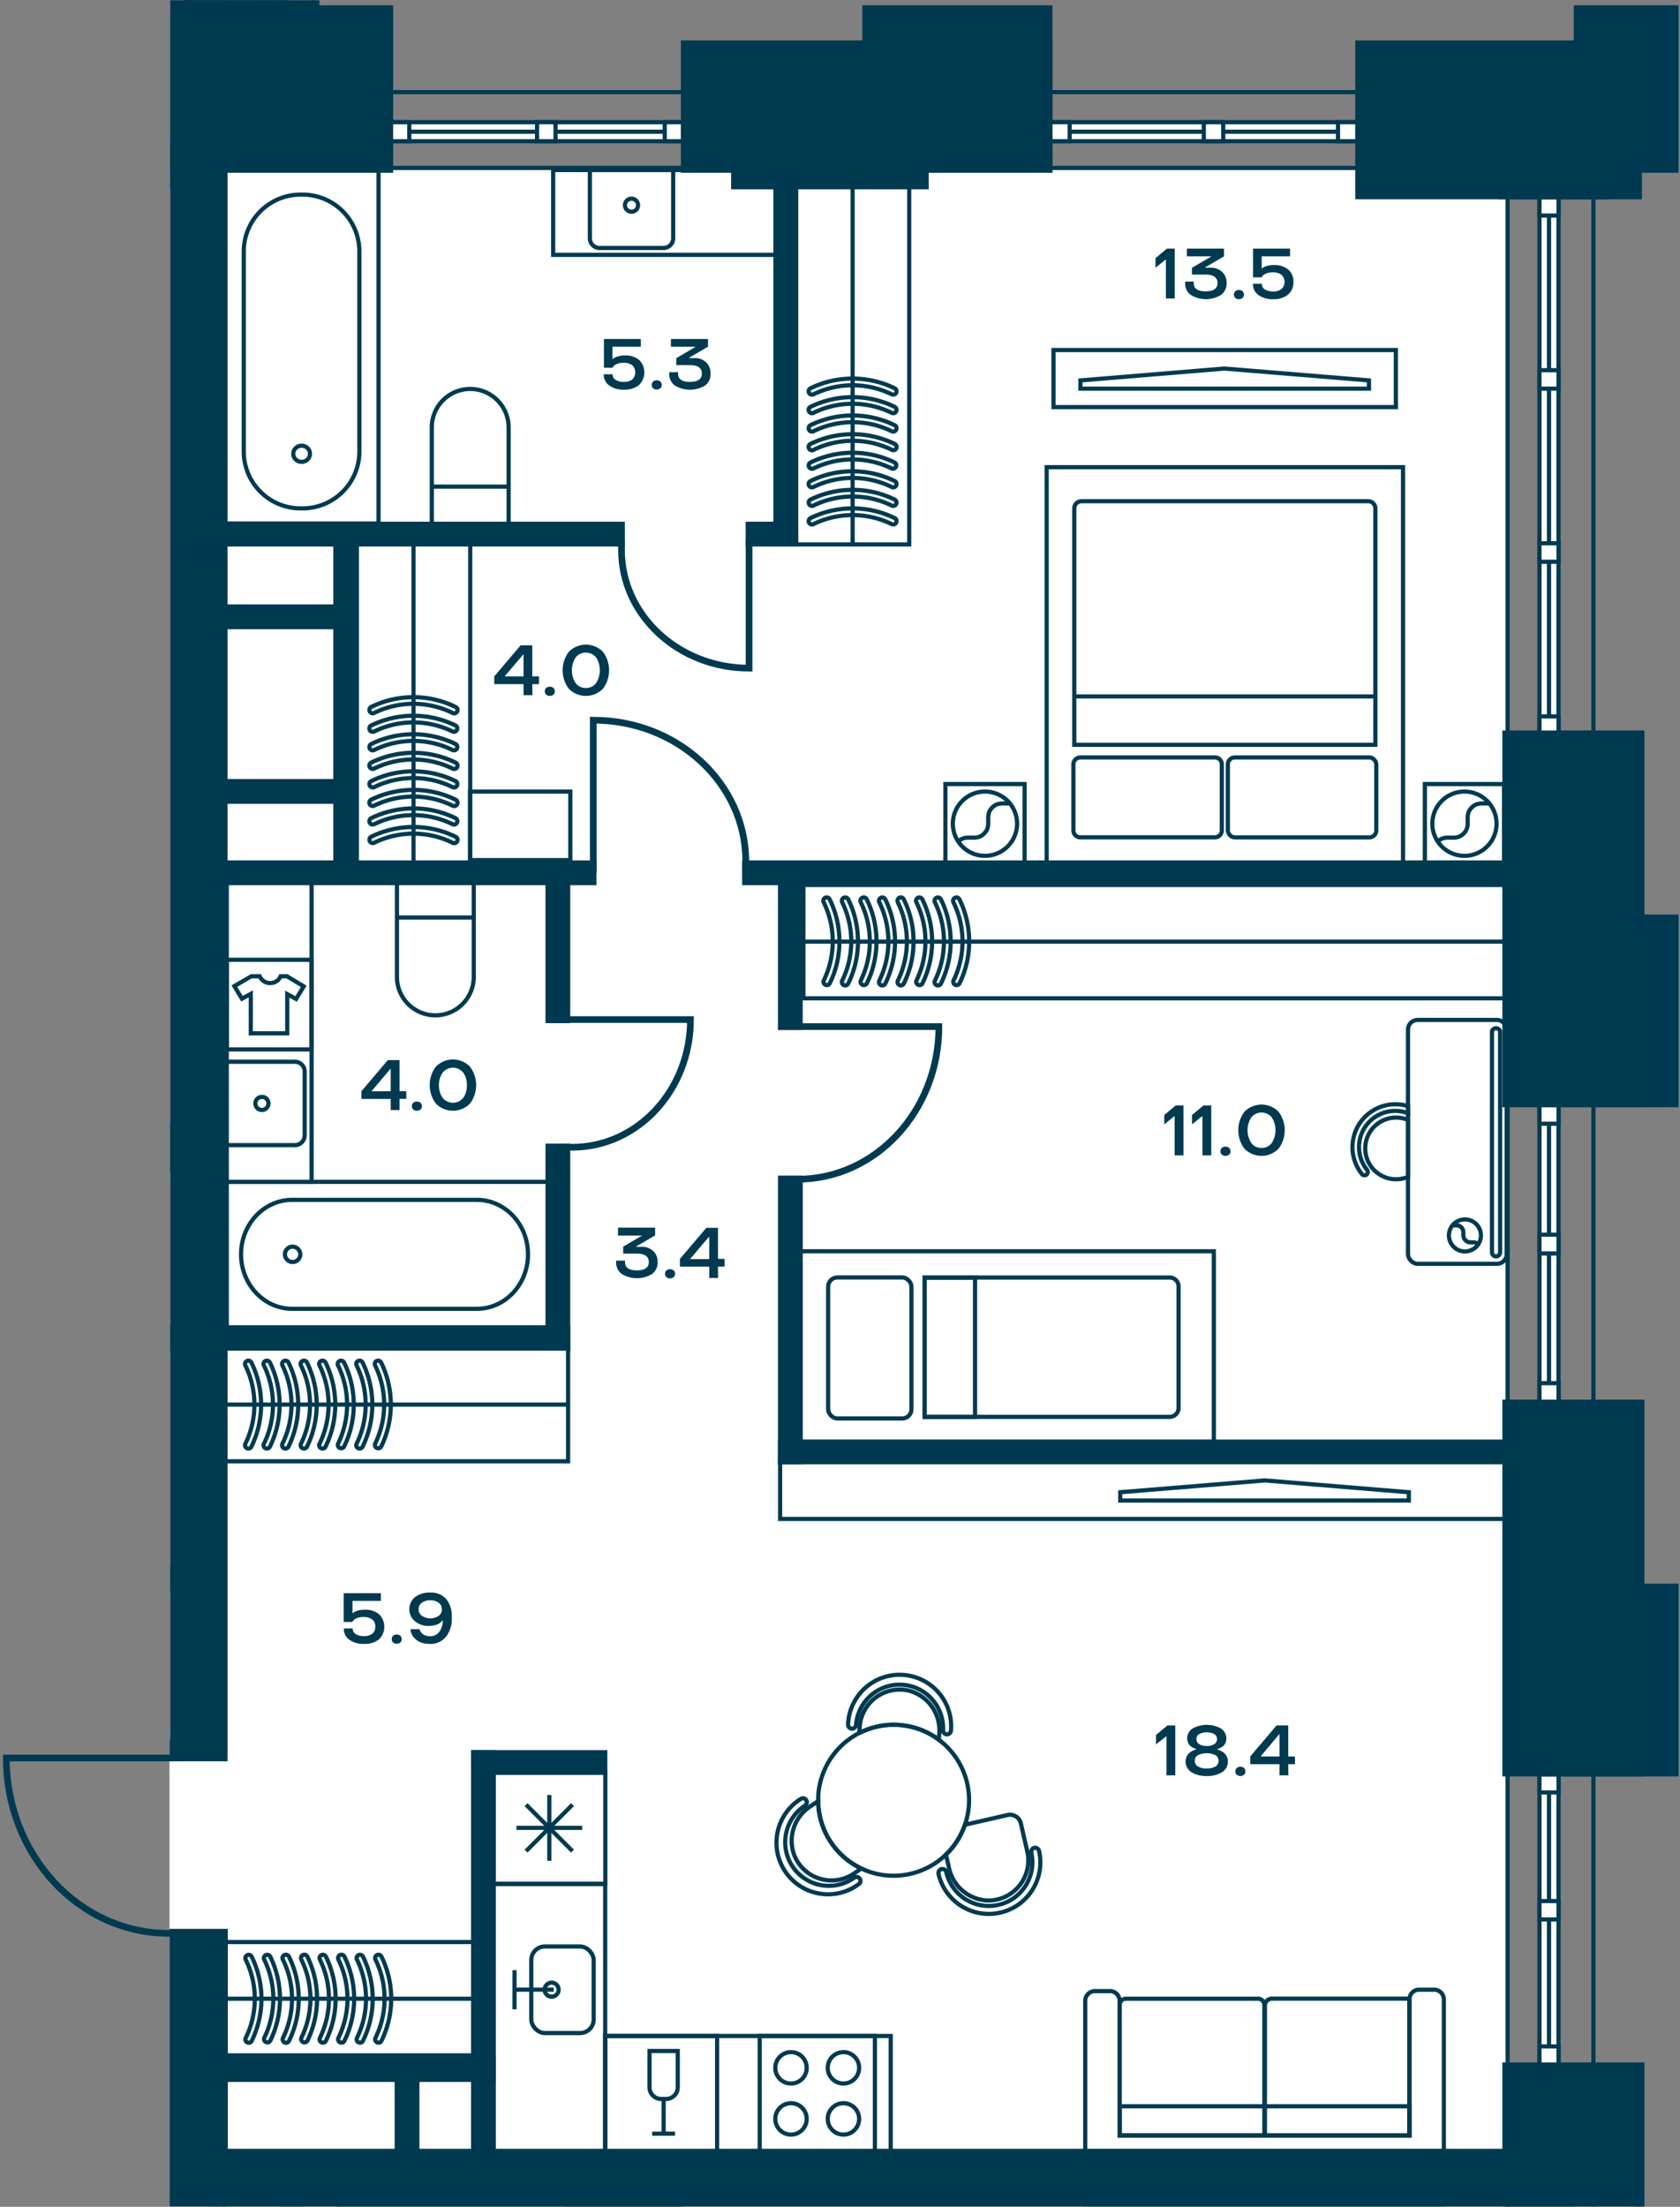 <svg id="Слой_1" data-name="Слой 1" xmlns="http://www.w3.org/2000/svg" xmlns:xlink="http://www.w3.org/1999/xlink" viewBox="0 0 401.1 526.68"><rect x="0" y="0" width="401.1" height="526.68" fill="#808080" stroke="none"/><defs><clipPath id="clip-path"><polygon points="40.64 0.07 40.64 415.13 0 415.13 0 526.61 401.1 526.61 401.1 0.07 40.64 0.07" fill="none"/></clipPath></defs><rect x="40.47" y="519.32" width="319.46" height="7.29" fill="#fff"/><polygon points="40.64 40.19 40.64 415.13 40.47 415.13 40.47 522.07 359.94 522.07 359.94 40.19 40.64 40.19" fill="#fff"/><line x1="60.97" y1="40.08" x2="362.06" y2="40.08" fill="none" stroke="#003a50" stroke-miterlimit="10"/><line x1="60.97" y1="21.99" x2="362.06" y2="21.99" fill="none" stroke="#003a50" stroke-miterlimit="10"/><g clip-path="url(#clip-path)"><line x1="359.94" y1="24.35" x2="359.94" y2="1414.94" fill="none" stroke="#003a50" stroke-miterlimit="10"/><line x1="380.43" y1="24.35" x2="380.43" y2="1414.94" fill="none" stroke="#003a50" stroke-miterlimit="10"/><line x1="44.97" y1="-1083.95" x2="44.97" y2="13.19" fill="none" stroke="#003a50" stroke-miterlimit="10"/><line x1="62.91" y1="-1106.43" x2="62.91" y2="13.19" fill="none" stroke="#003a50" stroke-miterlimit="10"/></g><rect x="93.31" y="29.16" width="69.81" height="4.55" fill="#fff"/><rect x="93.31" y="29.16" width="69.81" height="4.55" fill="none" stroke="#003a50" stroke-miterlimit="10"/><line x1="163.12" y1="31.44" x2="93.31" y2="31.44" fill="none" stroke="#003a50" stroke-miterlimit="10"/><rect x="158.71" y="29.16" width="4.41" height="4.55" fill="#fff"/><rect x="158.71" y="29.16" width="4.41" height="4.55" fill="none" stroke="#003a50" stroke-miterlimit="10"/><rect x="93.31" y="29.16" width="4.41" height="4.55" fill="#fff"/><rect x="93.31" y="29.16" width="4.41" height="4.55" fill="none" stroke="#003a50" stroke-miterlimit="10"/><rect x="128.22" y="29.16" width="4.41" height="4.55" fill="#fff"/><rect x="128.22" y="29.16" width="4.41" height="4.55" fill="none" stroke="#003a50" stroke-miterlimit="10"/><rect x="250.73" y="29.16" width="73.36" height="4.55" fill="#fff"/><rect x="250.73" y="29.16" width="73.36" height="4.55" fill="none" stroke="#003a50" stroke-miterlimit="10"/><line x1="324.09" y1="31.44" x2="250.73" y2="31.44" fill="none" stroke="#003a50" stroke-miterlimit="10"/><rect x="319.45" y="29.16" width="4.64" height="4.55" fill="#fff"/><rect x="319.45" y="29.16" width="4.64" height="4.55" fill="none" stroke="#003a50" stroke-miterlimit="10"/><rect x="250.74" y="29.16" width="4.64" height="4.55" fill="#fff"/><rect x="250.74" y="29.16" width="4.64" height="4.55" fill="none" stroke="#003a50" stroke-miterlimit="10"/><rect x="287.41" y="29.16" width="4.64" height="4.55" fill="#fff"/><rect x="287.41" y="29.16" width="4.64" height="4.55" fill="none" stroke="#003a50" stroke-miterlimit="10"/><rect x="367.55" y="47.03" width="4.55" height="128.35" fill="#fff"/><rect x="367.55" y="47.03" width="4.55" height="128.35" fill="none" stroke="#003a50" stroke-miterlimit="10"/><line x1="369.83" y1="47.03" x2="369.83" y2="175.38" fill="none" stroke="#003a50" stroke-miterlimit="10"/><rect x="367.55" y="47.03" width="4.55" height="4.41" fill="#fff"/><rect x="367.55" y="47.03" width="4.55" height="4.41" fill="none" stroke="#003a50" stroke-miterlimit="10"/><rect x="367.55" y="129.66" width="4.55" height="4.41" fill="#fff"/><rect x="367.55" y="129.66" width="4.55" height="4.41" fill="none" stroke="#003a50" stroke-miterlimit="10"/><rect x="367.55" y="170.97" width="4.55" height="4.41" fill="#fff"/><rect x="367.55" y="170.97" width="4.55" height="4.41" fill="none" stroke="#003a50" stroke-miterlimit="10"/><rect x="367.55" y="88.35" width="4.55" height="4.41" fill="#fff"/><rect x="367.55" y="88.35" width="4.55" height="4.41" fill="none" stroke="#003a50" stroke-miterlimit="10"/><rect x="367.55" y="263.71" width="4.55" height="70.89" fill="#fff"/><rect x="367.55" y="263.71" width="4.55" height="70.89" fill="none" stroke="#003a50" stroke-miterlimit="10"/><line x1="369.83" y1="263.71" x2="369.83" y2="334.6" fill="none" stroke="#003a50" stroke-miterlimit="10"/><rect x="367.55" y="263.71" width="4.55" height="4.48" fill="#fff"/><rect x="367.55" y="263.71" width="4.55" height="4.48" fill="none" stroke="#003a50" stroke-miterlimit="10"/><rect x="367.55" y="330.11" width="4.55" height="4.49" fill="#fff"/><rect x="367.55" y="330.11" width="4.55" height="4.48" fill="none" stroke="#003a50" stroke-miterlimit="10"/><rect x="367.55" y="294.67" width="4.55" height="4.48" fill="#fff"/><rect x="367.55" y="294.67" width="4.55" height="4.48" fill="none" stroke="#003a50" stroke-miterlimit="10"/><rect x="367.55" y="423.4" width="4.55" height="69.39" fill="#fff"/><rect x="367.55" y="423.4" width="4.55" height="69.39" fill="none" stroke="#003a50" stroke-miterlimit="10"/><line x1="369.83" y1="423.4" x2="369.83" y2="492.79" fill="none" stroke="#003a50" stroke-miterlimit="10"/><rect x="367.55" y="423.4" width="4.55" height="4.39" fill="#fff"/><rect x="367.55" y="423.4" width="4.55" height="4.39" fill="none" stroke="#003a50" stroke-miterlimit="10"/><rect x="367.55" y="488.4" width="4.55" height="4.39" fill="#fff"/><rect x="367.55" y="488.4" width="4.55" height="4.39" fill="none" stroke="#003a50" stroke-miterlimit="10"/><rect x="367.55" y="453.71" width="4.55" height="4.39" fill="#fff"/><rect x="367.55" y="453.71" width="4.55" height="4.39" fill="none" stroke="#003a50" stroke-miterlimit="10"/><rect x="53.65" y="40.67" width="36.73" height="84.27" fill="none" stroke="#003a50" stroke-miterlimit="10"/><g clip-path="url(#clip-path)"><path d="M58.2,108V59.78A13.56,13.56,0,0,1,72,46.45h0a13.57,13.57,0,0,1,13.8,13.33V108A13.57,13.57,0,0,1,72,121.33h0A13.56,13.56,0,0,1,58.2,108Z" fill="none" stroke="#003a50" stroke-miterlimit="10"/><ellipse cx="72.01" cy="108.3" rx="2" ry="1.93" fill="none" stroke="#003a50" stroke-miterlimit="10"/></g><rect x="54.14" y="282.06" width="76.67" height="34.72" fill="none" stroke="#003a50" stroke-miterlimit="10"/><g clip-path="url(#clip-path)"><path d="M69.74,286.36h44.12c6.74,0,12.2,5.84,12.2,13v0c0,7.2-5.46,13-12.2,13H69.74c-6.73,0-12.19-5.84-12.19-13v0C57.55,292.2,63,286.36,69.74,286.36Z" fill="none" stroke="#003a50" stroke-miterlimit="10"/><path d="M71.69,299.42a1.83,1.83,0,1,1-1.82-1.89A1.86,1.86,0,0,1,71.69,299.42Z" fill="none" stroke="#003a50" stroke-miterlimit="10"/><path d="M113.11,233.15V209.94H94.77v23.21a9.17,9.17,0,1,0,18.34,0Z" fill="none" stroke="#003a50" stroke-miterlimit="10"/></g><line x1="94.78" y1="218.97" x2="113.12" y2="218.97" fill="none" stroke="#003a50" stroke-miterlimit="10"/><g clip-path="url(#clip-path)"><path d="M103.09,102v23.21h18.34V102a9.17,9.17,0,1,0-18.34,0Z" fill="none" stroke="#003a50" stroke-miterlimit="10"/></g><line x1="121.42" y1="116.14" x2="103.08" y2="116.14" fill="none" stroke="#003a50" stroke-miterlimit="10"/><g clip-path="url(#clip-path)"><path d="M70.43,273.3H54.64A2.31,2.31,0,0,1,52.33,271V255.71a2.31,2.31,0,0,1,2.31-2.31H70.43a2.32,2.32,0,0,1,2.31,2.31V271A2.32,2.32,0,0,1,70.43,273.3Z" fill="none" stroke="#003a50" stroke-miterlimit="10"/><path d="M64.09,263.35a1.56,1.56,0,1,1-1.55-1.56A1.55,1.55,0,0,1,64.09,263.35Z" fill="none" stroke="#003a50" stroke-miterlimit="10"/></g><rect x="54.14" y="209.94" width="20.25" height="72.12" fill="none" stroke="#003a50" stroke-miterlimit="10"/><g clip-path="url(#clip-path)"><path d="M160.72,40.58V56.87a2.3,2.3,0,0,1-2.3,2.31H143.14a2.31,2.31,0,0,1-2.31-2.31V40.58Z" fill="none" stroke="#003a50" stroke-miterlimit="10"/><path d="M150.78,50.53A1.56,1.56,0,1,1,152.33,49,1.55,1.55,0,0,1,150.78,50.53Z" fill="none" stroke="#003a50" stroke-miterlimit="10"/></g><rect x="132.07" y="40.58" width="54.41" height="20.25" fill="none" stroke="#003a50" stroke-miterlimit="10"/><rect x="186.25" y="348.89" width="173.47" height="13.62" fill="none" stroke="#003a50" stroke-miterlimit="10"/><polygon points="336.36 356.14 301.99 353.32 267.46 356.14 267.46 358.11 336.36 358.11 336.36 356.14" fill="none" stroke="#003a50" stroke-miterlimit="10"/><rect x="190.99" y="298.63" width="98.82" height="45.5" fill="none" stroke="#003a50" stroke-miterlimit="10"/><g clip-path="url(#clip-path)"><path d="M281.38,336.08V307a2.11,2.11,0,0,0-2.11-2.1H220.76v33.25h58.51A2.11,2.11,0,0,0,281.38,336.08Z" fill="none" stroke="#003a50" stroke-miterlimit="10"/></g><rect x="220.75" y="304.93" width="12.04" height="33.26" fill="none" stroke="#003a50" stroke-miterlimit="10"/><g clip-path="url(#clip-path)"><rect x="197.72" y="304.88" width="19.89" height="33.65" rx="2.2" fill="none" stroke="#003a50" stroke-miterlimit="10"/></g><rect x="191.81" y="211.21" width="167.91" height="27.05" fill="none" stroke="#003a50" stroke-miterlimit="10"/><g clip-path="url(#clip-path)"><path d="M205.43,215a.79.79,0,0,1,1.51-.35,22.88,22.88,0,0,1,0,20.08.8.8,0,0,1-1.43-.7,21.27,21.27,0,0,0,0-18.68A.74.74,0,0,1,205.43,215Z" fill="none" stroke="#003a50" stroke-miterlimit="10"/><path d="M209.85,215a.8.8,0,0,1,1.52-.35,22.88,22.88,0,0,1,0,20.08.79.79,0,0,1-1.07.36.78.78,0,0,1-.36-1.06,21.27,21.27,0,0,0,0-18.68A.76.76,0,0,1,209.85,215Z" fill="none" stroke="#003a50" stroke-miterlimit="10"/><path d="M214.28,215a.79.79,0,0,1,1.51-.35,22.88,22.88,0,0,1,0,20.08.78.78,0,0,1-1.06.36.79.79,0,0,1-.37-1.06,21.27,21.27,0,0,0,0-18.68A.74.74,0,0,1,214.28,215Z" fill="none" stroke="#003a50" stroke-miterlimit="10"/><path d="M218.7,215a.8.8,0,0,1,1.52-.35,22.88,22.88,0,0,1,0,20.08.8.8,0,0,1-1.43-.7,21.27,21.27,0,0,0,0-18.68A.76.76,0,0,1,218.7,215Z" fill="none" stroke="#003a50" stroke-miterlimit="10"/><path d="M223.13,215a.8.8,0,0,1,.44-.72.81.81,0,0,1,1.08.37,22.88,22.88,0,0,1,0,20.08.8.8,0,0,1-1.44-.7,21.27,21.27,0,0,0,0-18.68A.74.74,0,0,1,223.13,215Z" fill="none" stroke="#003a50" stroke-miterlimit="10"/><path d="M227.55,215a.8.8,0,0,1,1.52-.35,22.88,22.88,0,0,1,0,20.08.8.8,0,0,1-1.43-.7,21.27,21.27,0,0,0,0-18.68A.76.76,0,0,1,227.55,215Z" fill="none" stroke="#003a50" stroke-miterlimit="10"/><path d="M201,215a.8.8,0,0,1,.44-.72.81.81,0,0,1,1.08.37,22.88,22.88,0,0,1,0,20.08.8.8,0,0,1-1.44-.7,21.27,21.27,0,0,0,0-18.68A.74.74,0,0,1,201,215Z" fill="none" stroke="#003a50" stroke-miterlimit="10"/><path d="M196.58,215a.79.79,0,0,1,1.51-.35,22.88,22.88,0,0,1,0,20.08.8.8,0,0,1-1.43-.7,21.27,21.27,0,0,0,0-18.68A.74.74,0,0,1,196.58,215Z" fill="none" stroke="#003a50" stroke-miterlimit="10"/></g><line x1="191.82" y1="224.73" x2="360.22" y2="224.73" fill="none" stroke="#003a50" stroke-miterlimit="10"/><rect x="225.71" y="187.13" width="18.91" height="18.91" fill="none" stroke="#003a50" stroke-miterlimit="10"/><g clip-path="url(#clip-path)"><path d="M240.58,191.16a7.67,7.67,0,1,0,0,10.85A7.67,7.67,0,0,0,240.58,191.16Z" fill="none" stroke="#003a50" stroke-miterlimit="10"/><path d="M241.1,191.74c-1.41.14-2.84-.4-4.22,1-2,2,.12,4.18-1.92,6.21s-4.18-.11-6.22,1.92" fill="none" stroke="#003a50" stroke-miterlimit="10"/></g><rect x="340.19" y="187.13" width="18.91" height="18.91" fill="none" stroke="#003a50" stroke-miterlimit="10"/><g clip-path="url(#clip-path)"><path d="M355.06,191.16a7.67,7.67,0,1,0,0,10.85A7.68,7.68,0,0,0,355.06,191.16Z" fill="none" stroke="#003a50" stroke-miterlimit="10"/><path d="M355.58,191.74c-1.41.14-2.85-.4-4.23,1-2,2,.12,4.18-1.91,6.21s-4.19-.11-6.22,1.92" fill="none" stroke="#003a50" stroke-miterlimit="10"/></g><rect x="249.89" y="111.5" width="85.08" height="94.54" fill="none" stroke="#003a50" stroke-miterlimit="10"/><g clip-path="url(#clip-path)"><path d="M326.64,119.62H258.22a1.73,1.73,0,0,0-1.74,1.73v56.4h71.89v-56.4A1.72,1.72,0,0,0,326.64,119.62Z" fill="none" stroke="#003a50" stroke-miterlimit="10"/><path d="M290.06,180.77H257.93a1.65,1.65,0,0,0-1.65,1.65v15.77a1.65,1.65,0,0,0,1.65,1.65h32.13a1.65,1.65,0,0,0,1.65-1.65V182.42A1.65,1.65,0,0,0,290.06,180.77Z" fill="none" stroke="#003a50" stroke-miterlimit="10"/><rect x="293.15" y="180.77" width="35.44" height="19.08" rx="1.65" fill="none" stroke="#003a50" stroke-miterlimit="10"/></g><line x1="328.59" y1="166.21" x2="256.28" y2="166.21" fill="none" stroke="#003a50" stroke-miterlimit="10"/><rect x="251.52" y="83.54" width="81.75" height="13.62" fill="none" stroke="#003a50" stroke-miterlimit="10"/><polygon points="257.95 90.79 292.31 87.96 326.84 90.79 326.84 92.76 257.95 92.76 257.95 90.79" fill="none" stroke="#003a50" stroke-miterlimit="10"/><rect x="190.03" y="42.29" width="27.05" height="87.64" fill="none" stroke="#003a50" stroke-miterlimit="10"/><g clip-path="url(#clip-path)"><path d="M193.87,116.32a.8.8,0,0,1-.36-1.52,22.91,22.91,0,0,1,20.09,0,.8.8,0,0,1,.36,1.07.78.78,0,0,1-1.06.36,21.3,21.3,0,0,0-18.69,0A.69.69,0,0,1,193.87,116.32Z" fill="none" stroke="#003a50" stroke-miterlimit="10"/><path d="M193.87,111.89a.8.8,0,0,1-.36-1.51,22.91,22.91,0,0,1,20.09,0,.8.8,0,0,1-.7,1.43,21.3,21.3,0,0,0-18.69,0A.68.68,0,0,1,193.87,111.89Z" fill="none" stroke="#003a50" stroke-miterlimit="10"/><path d="M193.87,107.47a.8.8,0,0,1-.36-1.52,22.91,22.91,0,0,1,20.09,0A.8.8,0,0,1,214,107a.79.79,0,0,1-1.06.36,21.3,21.3,0,0,0-18.69,0A.69.69,0,0,1,193.87,107.47Z" fill="none" stroke="#003a50" stroke-miterlimit="10"/><path d="M193.87,103a.8.8,0,0,1-.72-.44.82.82,0,0,1,.36-1.08,22.91,22.91,0,0,1,20.09,0,.8.8,0,0,1,.36,1.07.79.79,0,0,1-1.06.37,21.3,21.3,0,0,0-18.69,0A.68.68,0,0,1,193.87,103Z" fill="none" stroke="#003a50" stroke-miterlimit="10"/><path d="M193.87,98.62a.8.8,0,0,1-.36-1.52,22.91,22.91,0,0,1,20.09,0,.8.8,0,0,1,.36,1.07.79.79,0,0,1-1.06.36,21.3,21.3,0,0,0-18.69,0A.69.69,0,0,1,193.87,98.62Z" fill="none" stroke="#003a50" stroke-miterlimit="10"/><path d="M193.87,94.19a.8.8,0,0,1-.72-.44.82.82,0,0,1,.36-1.08,22.91,22.91,0,0,1,20.09,0,.8.8,0,0,1,.36,1.07.79.79,0,0,1-1.06.37,21.3,21.3,0,0,0-18.69,0A.68.68,0,0,1,193.87,94.19Z" fill="none" stroke="#003a50" stroke-miterlimit="10"/><path d="M193.87,120.74a.8.8,0,0,1-.36-1.51,22.91,22.91,0,0,1,20.09,0,.8.8,0,0,1,.36,1.07.79.79,0,0,1-1.06.36,21.3,21.3,0,0,0-18.69,0A.68.68,0,0,1,193.87,120.74Z" fill="none" stroke="#003a50" stroke-miterlimit="10"/><path d="M193.87,125.17a.8.8,0,0,1-.72-.44.82.82,0,0,1,.36-1.08,22.91,22.91,0,0,1,20.09,0,.8.8,0,0,1,.36,1.07.79.79,0,0,1-1.06.37,21.3,21.3,0,0,0-18.69,0A.68.68,0,0,1,193.87,125.17Z" fill="none" stroke="#003a50" stroke-miterlimit="10"/></g><line x1="203.56" y1="129.93" x2="203.56" y2="42.29" fill="none" stroke="#003a50" stroke-miterlimit="10"/><rect x="85.21" y="129.02" width="27.05" height="76.95" fill="none" stroke="#003a50" stroke-miterlimit="10"/><g clip-path="url(#clip-path)"><path d="M89,192.35a.79.79,0,0,1-.35-1.51,22.91,22.91,0,0,1,20.09,0,.8.8,0,1,1-.71,1.43,21.27,21.27,0,0,0-18.68,0A.72.72,0,0,1,89,192.35Z" fill="none" stroke="#003a50" stroke-miterlimit="10"/><path d="M89,187.93a.8.8,0,0,1-.72-.44.81.81,0,0,1,.37-1.08,22.91,22.91,0,0,1,20.09,0,.8.8,0,0,1-.71,1.44,21.27,21.27,0,0,0-18.68,0A.72.72,0,0,1,89,187.93Z" fill="none" stroke="#003a50" stroke-miterlimit="10"/><path d="M89,183.5a.79.79,0,0,1-.35-1.51,22.91,22.91,0,0,1,20.09,0,.8.8,0,1,1-.71,1.43,21.27,21.27,0,0,0-18.68,0A.72.72,0,0,1,89,183.5Z" fill="none" stroke="#003a50" stroke-miterlimit="10"/><path d="M89,179.08a.8.8,0,0,1-.35-1.52,22.91,22.91,0,0,1,20.09,0,.81.81,0,0,1,.36,1.07.79.79,0,0,1-1.07.36,21.27,21.27,0,0,0-18.68,0A.73.73,0,0,1,89,179.08Z" fill="none" stroke="#003a50" stroke-miterlimit="10"/><path d="M89,174.65a.79.79,0,0,1-.35-1.51,22.91,22.91,0,0,1,20.09,0,.8.8,0,0,1,.36,1.06.81.81,0,0,1-1.07.37,21.27,21.27,0,0,0-18.68,0A.72.72,0,0,1,89,174.65Z" fill="none" stroke="#003a50" stroke-miterlimit="10"/><path d="M89,170.23a.8.8,0,0,1-.35-1.52,22.91,22.91,0,0,1,20.09,0,.8.8,0,1,1-.71,1.43,21.27,21.27,0,0,0-18.68,0A.73.73,0,0,1,89,170.23Z" fill="none" stroke="#003a50" stroke-miterlimit="10"/><path d="M89,196.78a.8.8,0,0,1-.72-.44.81.81,0,0,1,.37-1.08,22.91,22.91,0,0,1,20.09,0,.8.8,0,0,1-.71,1.44,21.27,21.27,0,0,0-18.68,0A.72.72,0,0,1,89,196.78Z" fill="none" stroke="#003a50" stroke-miterlimit="10"/><path d="M89,201.21a.8.8,0,0,1-.35-1.52,22.91,22.91,0,0,1,20.09,0,.8.8,0,1,1-.71,1.43,21.27,21.27,0,0,0-18.68,0A.73.73,0,0,1,89,201.21Z" fill="none" stroke="#003a50" stroke-miterlimit="10"/></g><line x1="98.73" y1="205.97" x2="98.73" y2="127.13" fill="none" stroke="#003a50" stroke-miterlimit="10"/><rect x="53.74" y="321.7" width="81.89" height="27.05" fill="none" stroke="#003a50" stroke-miterlimit="10"/><g clip-path="url(#clip-path)"><path d="M67.35,325.53a.78.78,0,0,1,.44-.71.82.82,0,0,1,1.08.36,22.91,22.91,0,0,1,0,20.09.8.8,0,0,1-1.07.36.79.79,0,0,1-.37-1.06,21.3,21.3,0,0,0,0-18.69A.72.72,0,0,1,67.35,325.53Z" fill="none" stroke="#003a50" stroke-miterlimit="10"/><path d="M71.78,325.53a.78.78,0,0,1,.44-.71.8.8,0,0,1,1.07.36,22.91,22.91,0,0,1,0,20.09.8.8,0,0,1-1.07.36.79.79,0,0,1-.36-1.06,21.3,21.3,0,0,0,0-18.69A.72.72,0,0,1,71.78,325.53Z" fill="none" stroke="#003a50" stroke-miterlimit="10"/><path d="M76.2,325.53a.79.79,0,0,1,.45-.71.81.81,0,0,1,1.07.36,22.91,22.91,0,0,1,0,20.09.8.8,0,0,1-1.07.36.78.78,0,0,1-.36-1.06,21.3,21.3,0,0,0,0-18.69A.73.73,0,0,1,76.2,325.53Z" fill="none" stroke="#003a50" stroke-miterlimit="10"/><path d="M80.63,325.53a.78.78,0,0,1,.44-.71.8.8,0,0,1,1.07.36,22.91,22.91,0,0,1,0,20.09.8.8,0,0,1-1.43-.7,21.3,21.3,0,0,0,0-18.69A.72.72,0,0,1,80.63,325.53Z" fill="none" stroke="#003a50" stroke-miterlimit="10"/><path d="M85.05,325.53a.79.79,0,0,1,.45-.71.81.81,0,0,1,1.07.36,22.91,22.91,0,0,1,0,20.09.8.8,0,0,1-1.07.36.78.78,0,0,1-.36-1.06,21.3,21.3,0,0,0,0-18.69A.73.73,0,0,1,85.05,325.53Z" fill="none" stroke="#003a50" stroke-miterlimit="10"/><path d="M89.48,325.53a.78.78,0,0,1,.44-.71.8.8,0,0,1,1.07.36,22.91,22.91,0,0,1,0,20.09.8.8,0,0,1-1.43-.7,21.3,21.3,0,0,0,0-18.69A.72.72,0,0,1,89.48,325.53Z" fill="none" stroke="#003a50" stroke-miterlimit="10"/><path d="M62.92,325.53a.79.79,0,0,1,.45-.71.81.81,0,0,1,1.07.36,22.91,22.91,0,0,1,0,20.09.8.8,0,0,1-1.07.36.79.79,0,0,1-.36-1.06,21.3,21.3,0,0,0,0-18.69A.73.73,0,0,1,62.92,325.53Z" fill="none" stroke="#003a50" stroke-miterlimit="10"/><path d="M58.5,325.53a.78.78,0,0,1,.44-.71.82.82,0,0,1,1.08.36,22.91,22.91,0,0,1,0,20.09.8.8,0,0,1-1.07.36.79.79,0,0,1-.37-1.06,21.3,21.3,0,0,0,0-18.69A.72.72,0,0,1,58.5,325.53Z" fill="none" stroke="#003a50" stroke-miterlimit="10"/></g><line x1="53.74" y1="335.22" x2="135.81" y2="335.22" fill="none" stroke="#003a50" stroke-miterlimit="10"/><rect x="53.83" y="463.49" width="59.65" height="27.05" fill="none" stroke="#003a50" stroke-miterlimit="10"/><g clip-path="url(#clip-path)"><path d="M67.44,467.33a.8.8,0,0,1,.44-.72A.81.81,0,0,1,69,467a22.88,22.88,0,0,1,0,20.08.8.8,0,0,1-1.44-.7,21.27,21.27,0,0,0,0-18.68A.74.74,0,0,1,67.44,467.33Z" fill="none" stroke="#003a50" stroke-miterlimit="10"/><path d="M71.87,467.33a.79.79,0,0,1,1.51-.35,22.88,22.88,0,0,1,0,20.08.8.8,0,0,1-1.43-.7,21.27,21.27,0,0,0,0-18.68A.74.74,0,0,1,71.87,467.33Z" fill="none" stroke="#003a50" stroke-miterlimit="10"/><path d="M76.29,467.33a.8.8,0,0,1,1.52-.35,22.88,22.88,0,0,1,0,20.08.79.79,0,0,1-1.07.36.78.78,0,0,1-.36-1.06,21.27,21.27,0,0,0,0-18.68A.76.76,0,0,1,76.29,467.33Z" fill="none" stroke="#003a50" stroke-miterlimit="10"/><path d="M80.72,467.33a.79.79,0,0,1,1.51-.35,22.88,22.88,0,0,1,0,20.08.78.78,0,0,1-1.06.36.79.79,0,0,1-.37-1.06,21.27,21.27,0,0,0,0-18.68A.74.74,0,0,1,80.72,467.33Z" fill="none" stroke="#003a50" stroke-miterlimit="10"/><path d="M85.14,467.33a.8.8,0,0,1,1.52-.35,22.88,22.88,0,0,1,0,20.08.79.79,0,0,1-1.07.36.78.78,0,0,1-.36-1.06,21.27,21.27,0,0,0,0-18.68A.76.76,0,0,1,85.14,467.33Z" fill="none" stroke="#003a50" stroke-miterlimit="10"/><path d="M89.57,467.33a.79.79,0,0,1,1.51-.35,22.88,22.88,0,0,1,0,20.08.78.78,0,0,1-1.06.36.79.79,0,0,1-.37-1.06,21.27,21.27,0,0,0,0-18.68A.74.74,0,0,1,89.57,467.33Z" fill="none" stroke="#003a50" stroke-miterlimit="10"/><path d="M63,467.33a.8.8,0,0,1,1.52-.35,22.88,22.88,0,0,1,0,20.08.8.8,0,0,1-1.43-.7,21.27,21.27,0,0,0,0-18.68A.76.76,0,0,1,63,467.33Z" fill="none" stroke="#003a50" stroke-miterlimit="10"/><path d="M58.59,467.33A.79.79,0,0,1,60.1,467a22.88,22.88,0,0,1,0,20.08.78.78,0,0,1-1.06.36.79.79,0,0,1-.37-1.06,21.27,21.27,0,0,0,0-18.68A.74.74,0,0,1,58.59,467.33Z" fill="none" stroke="#003a50" stroke-miterlimit="10"/></g><line x1="53.83" y1="477.02" x2="113.47" y2="477.02" fill="none" stroke="#003a50" stroke-miterlimit="10"/><g clip-path="url(#clip-path)"><path d="M64.55,234.62A2.68,2.68,0,0,0,67,233h1.52l4,2.41-1.83,3-2.11-1.15v9.36H59.88V237.2l-2.11,1.15-1.82-3L60,233h2A2.72,2.72,0,0,0,64.55,234.62Z" fill="none" stroke="#003a50" stroke-miterlimit="10"/></g><rect x="54.14" y="229.06" width="20.25" height="21.4" fill="none" stroke="#003a50" stroke-miterlimit="10"/><g clip-path="url(#clip-path)"><path d="M246.93,441a1,1,0,0,0-.71,1.14,10.41,10.41,0,0,1-20.3,4.65.94.94,0,0,0-1.13-.71,1,1,0,0,0-.72,1.14,12.31,12.31,0,0,0,24-5.51A1,1,0,0,0,246.93,441Z" fill="none" stroke="#003a50" stroke-miterlimit="10"/><path d="M205.27,448.37a.94.94,0,0,0-1.32-.25,10.41,10.41,0,1,1-11.72-17.2,1,1,0,0,0,.25-1.32.94.94,0,0,0-1.32-.25A12.31,12.31,0,1,0,205,449.69.94.94,0,0,0,205.27,448.37Z" fill="none" stroke="#003a50" stroke-miterlimit="10"/><path d="M203.38,412.58a1,1,0,0,0,1-.9,10.41,10.41,0,0,1,20.78,1.24.94.94,0,0,0,.89,1,1,1,0,0,0,1-.89,12.31,12.31,0,1,0-24.57-1.46A1,1,0,0,0,203.38,412.58Z" fill="none" stroke="#003a50" stroke-miterlimit="10"/><path d="M236.21,453.58a9.58,9.58,0,0,0,9.06-11.69l-1.54-6.71a2.66,2.66,0,0,0-3.2-2l-10.15,2.32a18,18,0,0,1-4.53,7.13l.72,3.17A9.83,9.83,0,0,0,236.21,453.58Z" fill="none" stroke="#003a50" stroke-miterlimit="10"/><path d="M203.89,447.14l1.75-1.21a18,18,0,0,1-10.3-16.09l-1.9,1.29a9.81,9.81,0,0,0-3.74,11.81A9.58,9.58,0,0,0,203.89,447.14Z" fill="none" stroke="#003a50" stroke-miterlimit="10"/><path d="M224.16,415.22l.09-1.48a9.8,9.8,0,0,0-7-10.18,9.56,9.56,0,0,0-12,8.67l-.09,1.39a18.06,18.06,0,0,1,12.56-1.45A17.65,17.65,0,0,1,224.16,415.22Z" fill="none" stroke="#003a50" stroke-miterlimit="10"/><path d="M225.85,442.61a18,18,0,0,0,4.53-7.13,12.38,12.38,0,0,0,.45-1.5,18,18,0,0,0-6.67-18.76,17.72,17.72,0,0,0-6.47-3.05,18,18,0,0,0-21.83,13.14,16.43,16.43,0,0,0-.52,4.53,18,18,0,0,0,10.3,16.1,17.56,17.56,0,0,0,3.38,1.2A18,18,0,0,0,225.85,442.61Z" fill="none" stroke="#003a50" stroke-miterlimit="10"/><path d="M267.31,562.71a2.35,2.35,0,0,1-2.51,2.14h-3.19a2.35,2.35,0,0,1-2.51-2.14V526.32h85.61v36.07a2.36,2.36,0,0,1-2.52,2.14H339a2.35,2.35,0,0,1-2.51-2.14V530.06h-69.2Z" fill="none" stroke="#003a50" stroke-miterlimit="10"/><path d="M302,478.69v31H336.5V477H303.62A1.66,1.66,0,0,0,302,478.69Z" fill="none" stroke="#003a50" stroke-miterlimit="10"/><path d="M267.31,478.52v31.15h34.56V478.52a1.5,1.5,0,0,0-1.49-1.5H268.81A1.5,1.5,0,0,0,267.31,478.52Z" fill="none" stroke="#003a50" stroke-miterlimit="10"/><path d="M336.5,477a2.36,2.36,0,0,1,2.52-2.14h3.18a2.36,2.36,0,0,1,2.52,2.14v36.39H259.1V477.34a2.35,2.35,0,0,1,2.52-2.14h3.18a2.35,2.35,0,0,1,2.51,2.14v32.33H336.5Z" fill="none" stroke="#003a50" stroke-miterlimit="10"/></g><rect x="267.31" y="502.69" width="69.19" height="6.98" fill="none" stroke="#003a50" stroke-miterlimit="10"/><g clip-path="url(#clip-path)"><rect x="135" y="526.34" width="27.5" height="28.24" fill="none" stroke="#003a50" stroke-miterlimit="10"/><rect x="53.7" y="519.79" width="27.09" height="44.02" fill="none" stroke="#003a50" stroke-miterlimit="10"/><rect x="80.79" y="526.34" width="81.94" height="28.24" fill="none" stroke="#003a50" stroke-miterlimit="10"/></g><rect x="144.52" y="485.91" width="26.69" height="28.24" fill="none" stroke="#003a50" stroke-miterlimit="10"/><g clip-path="url(#clip-path)"><path d="M161.81,498.16v-8.67h-6.74v8.67a2.78,2.78,0,0,0,2.77,2.78H159A2.78,2.78,0,0,0,161.81,498.16Z" fill="none" stroke="#003a50" stroke-miterlimit="10"/></g><polyline points="155.71 509.22 158.44 509.22 161.16 509.22" fill="none" stroke="#003a50" stroke-miterlimit="10"/><line x1="158.44" y1="500.94" x2="158.44" y2="509.22" fill="none" stroke="#003a50" stroke-miterlimit="10"/><rect x="181.38" y="485.91" width="27.5" height="28.24" fill="none" stroke="#003a50" stroke-miterlimit="10"/><g clip-path="url(#clip-path)"><circle cx="188.85" cy="493.51" r="3.75" fill="none" stroke="#003a50" stroke-miterlimit="10"/><circle cx="201.37" cy="493.51" r="3.75" fill="none" stroke="#003a50" stroke-miterlimit="10"/><circle cx="188.85" cy="505.7" r="3.75" fill="none" stroke="#003a50" stroke-miterlimit="10"/><circle cx="201.37" cy="505.7" r="3.75" fill="none" stroke="#003a50" stroke-miterlimit="10"/></g><polyline points="122.84 479.54 122.84 474.87 122.84 470.2" fill="none" stroke="#003a50" stroke-miterlimit="10"/><line x1="132.2" y1="474.85" x2="122.84" y2="474.85" fill="none" stroke="#003a50" stroke-miterlimit="10"/><g clip-path="url(#clip-path)"><rect x="126.84" y="464.55" width="14.9" height="20.66" rx="3.24" fill="none" stroke="#003a50" stroke-miterlimit="10"/><path d="M133.37,474.85a1.67,1.67,0,1,1-1.67-1.66A1.67,1.67,0,0,1,133.37,474.85Z" fill="none" stroke="#003a50" stroke-miterlimit="10"/></g><rect x="117.78" y="422.87" width="26.74" height="26.74" fill="none" stroke="#003a50" stroke-miterlimit="10"/><line x1="131.15" y1="428.4" x2="131.15" y2="444.09" fill="none" stroke="#003a50" stroke-miterlimit="10"/><line x1="123.3" y1="436.24" x2="139" y2="436.24" fill="none" stroke="#003a50" stroke-miterlimit="10"/><line x1="125.6" y1="430.7" x2="136.69" y2="441.79" fill="none" stroke="#003a50" stroke-miterlimit="10"/><line x1="125.6" y1="441.79" x2="136.69" y2="430.7" fill="none" stroke="#003a50" stroke-miterlimit="10"/><rect x="117.4" y="449.61" width="27.09" height="64.53" fill="none" stroke="#003a50" stroke-miterlimit="10"/><rect x="144.52" y="485.91" width="68.14" height="28.24" fill="none" stroke="#003a50" stroke-miterlimit="10"/><rect x="112.23" y="188.92" width="23.93" height="16.36" fill="none" stroke="#003a50" stroke-miterlimit="10"/><g clip-path="url(#clip-path)"><path d="M357.15,299.86h0a1,1,0,0,0,1-1V246.15a1,1,0,0,0-1.94,0v52.74A1,1,0,0,0,357.15,299.86Z" fill="none" stroke="#003a50" stroke-miterlimit="10"/><path d="M336.16,264a10.24,10.24,0,0,0-11,16.2.78.78,0,0,0,1.11.12.79.79,0,0,0,.12-1.11,8.64,8.64,0,0,1,9.8-13.51Z" fill="none" stroke="#003a50" stroke-miterlimit="10"/><rect x="336.16" y="243.42" width="23.56" height="58.2" rx="2.29" fill="none" stroke="#003a50" stroke-miterlimit="10"/><path d="M347.05,292.15a3.82,3.82,0,1,1,0,5.4A3.82,3.82,0,0,1,347.05,292.15Z" fill="none" stroke="#003a50" stroke-miterlimit="10"/><path d="M346.8,292.44c.7.07,1.41-.2,2.1.48,1,1-.06,2.09,1,3.1s2.08-.06,3.1,1" fill="none" stroke="#003a50" stroke-miterlimit="10"/><path d="M336.16,267.3a7.36,7.36,0,1,0,0,13.57Z" fill="none" stroke="#003a50" stroke-miterlimit="10"/><path d="M148.38,129v2.24c0,15.59,13.64,28.22,30.46,28.22V129" fill="none" stroke="#003a50" stroke-miterlimit="10" stroke-width="1.6"/><path d="M134.38,273.8h2.25c15.58,0,28.22-13.64,28.22-30.47H134.38" fill="none" stroke="#003a50" stroke-miterlimit="10" stroke-width="1.6"/><path d="M178.06,208.3v-2.68c0-18.64-16.3-33.74-36.42-33.74V208.3" fill="none" stroke="#003a50" stroke-miterlimit="10" stroke-width="1.6"/><path d="M187.73,281.43h2.68c18.64,0,33.75-16.31,33.75-36.42H187.73" fill="none" stroke="#003a50" stroke-miterlimit="10" stroke-width="1.6"/><path d="M43.35,461.41H40.27c-21.41,0-38.76-18.74-38.76-41.85H43.35" fill="none" stroke="#003a50" stroke-miterlimit="10" stroke-width="1.6"/><path d="M-9.76,377v-2.65c0-18.39,16.82-33.3,37.57-33.3V377" fill="none" stroke="#003a50" stroke-miterlimit="10" stroke-width="1.6"/></g><rect x="174.56" y="26.85" width="47.17" height="18.33" fill="#003a50"/><rect x="52.31" y="2.3" width="40.51" height="37.89" fill="#003a50"/><g clip-path="url(#clip-path)"><rect x="52.31" y="2.3" width="40.51" height="37.89" fill="none" stroke="#003a50" stroke-miterlimit="10" stroke-width="2.09"/></g><rect x="44.97" y="0.07" width="30.25" height="17.06" fill="#003a50"/><g clip-path="url(#clip-path)"><rect x="44.97" y="-110.15" width="30.25" height="127.28" fill="none" stroke="#003a50" stroke-miterlimit="10" stroke-width="2.09"/></g><rect x="44.97" y="0.07" width="22.95" height="40.12" fill="#003a50"/><g clip-path="url(#clip-path)"><rect x="44.97" y="-119.55" width="22.95" height="159.74" fill="none" stroke="#003a50" stroke-miterlimit="10" stroke-width="2.09"/></g><rect x="376.77" y="2.3" width="22.95" height="37.89" fill="#003a50"/><g clip-path="url(#clip-path)"><rect x="376.77" y="2.3" width="22.95" height="37.89" fill="none" stroke="#003a50" stroke-miterlimit="10" stroke-width="2.09"/></g><rect x="206.92" y="2.3" width="43.31" height="37.89" fill="#003a50"/><g clip-path="url(#clip-path)"><rect x="206.92" y="2.3" width="43.31" height="37.89" fill="none" stroke="#003a50" stroke-miterlimit="10" stroke-width="2.09"/></g><rect x="359.73" y="493.27" width="31.83" height="33.34" fill="#003a50"/><g clip-path="url(#clip-path)"><rect x="359.73" y="493.27" width="31.83" height="87.84" fill="none" stroke="#003a50" stroke-miterlimit="10" stroke-width="2.09"/></g><rect x="367.89" y="379" width="31.83" height="43.92" fill="#003a50"/><g clip-path="url(#clip-path)"><rect x="367.89" y="379" width="31.83" height="43.92" fill="none" stroke="#003a50" stroke-miterlimit="10" stroke-width="2.09"/></g><rect x="359.73" y="335.08" width="31.83" height="87.84" fill="#003a50"/><rect x="359.73" y="335.08" width="31.83" height="87.84" fill="none" stroke="#003a50" stroke-miterlimit="10" stroke-width="2.09"/><rect x="367.89" y="219.3" width="31.83" height="43.92" fill="#003a50"/><g clip-path="url(#clip-path)"><rect x="367.89" y="219.3" width="31.83" height="43.92" fill="none" stroke="#003a50" stroke-miterlimit="10" stroke-width="2.09"/></g><rect x="359.73" y="175.38" width="31.83" height="87.84" fill="#003a50"/><rect x="359.73" y="175.38" width="31.83" height="87.84" fill="none" stroke="#003a50" stroke-miterlimit="10" stroke-width="2.09"/><rect x="49.68" y="512.83" width="325.96" height="13.77" fill="#003a50"/><rect x="40.47" y="460.35" width="13.92" height="66.25" fill="#003a50"/><polygon points="40.64 0.07 40.64 415.13 40.47 415.13 40.47 420.35 54.33 420.35 54.33 0.07 40.64 0.07" fill="#003a50"/><polygon points="40.64 267.88 40.64 279.71 45.72 279.71 45.73 267.88 40.64 267.88" fill="#003a50"/><rect x="66.71" y="522.07" width="5.92" height="4.54" fill="#003a50"/><rect x="112.46" y="417.69" width="5.92" height="96.06" fill="#003a50"/><rect x="185.74" y="280.56" width="5.92" height="68.92" fill="#003a50"/><rect x="185.73" y="208.3" width="5.92" height="37.53" fill="#003a50"/><rect x="130.23" y="272.94" width="5.92" height="49.4" fill="#003a50"/><rect x="40.64" y="316.43" width="95.51" height="5.92" fill="#003a50"/><rect x="44.35" y="205.34" width="98.05" height="5.92" fill="#003a50"/><rect x="44.35" y="124.51" width="104.83" height="5.92" fill="#003a50"/><rect x="52.18" y="144.25" width="30.34" height="5.92" fill="#003a50"/><rect x="52.18" y="185.92" width="30.34" height="5.92" fill="#003a50"/><rect x="178.02" y="124.51" width="12.53" height="5.92" fill="#003a50"/><rect x="177.18" y="205.34" width="184.88" height="5.92" fill="#003a50"/><rect x="40.64" y="373.82" width="11.94" height="5.92" fill="#003a50"/><rect x="130.23" y="209.94" width="5.92" height="34.25" fill="#003a50"/><rect x="79.57" y="127.12" width="5.92" height="80.06" fill="#003a50"/><rect x="184.64" y="37.35" width="5.92" height="93.07" fill="#003a50"/><rect x="94.22" y="495.21" width="5.92" height="22.78" fill="#003a50"/><rect x="53.31" y="490.96" width="65.07" height="5.92" fill="#003a50"/><rect x="112.46" y="417.69" width="32.54" height="5.92" fill="#003a50"/><rect x="185.74" y="343.56" width="186.16" height="5.92" fill="#003a50"/><rect x="40.64" y="33.69" width="11.67" height="11.62" fill="#003a50"/><rect x="358.77" y="22.35" width="32.2" height="24.17" fill="#003a50"/><rect x="358.77" y="22.35" width="32.2" height="24.17" fill="none" stroke="#003a50" stroke-miterlimit="10" stroke-width="2.09"/><rect x="324.61" y="10.68" width="58.78" height="35.83" fill="#003a50"/><rect x="324.61" y="10.69" width="58.78" height="35.83" fill="none" stroke="#003a50" stroke-miterlimit="10" stroke-width="2.09"/><rect x="163.61" y="10.69" width="86.62" height="29.5" fill="#003a50"/><rect x="163.61" y="10.69" width="86.62" height="29.5" fill="none" stroke="#003a50" stroke-miterlimit="10" stroke-width="2.09"/><g clip-path="url(#clip-path)"><path d="M278.5,414.35,276,416.3v-2.24l2.73-2.27h1.86V423.7h-2.1Z" fill="#003a50"/><path d="M291.8,422.93a6.43,6.43,0,0,1-3.68.93,6.51,6.51,0,0,1-3.69-.93,3,3,0,0,1-1.37-2.56,2.71,2.71,0,0,1,.26-1.17,2.29,2.29,0,0,1,.66-.85,3.86,3.86,0,0,1,1.39-.77l.26-.07v-.09a3.57,3.57,0,0,1-.77-.29,2.61,2.61,0,0,1-.66-.44,2.24,2.24,0,0,1-.54-.76,2.38,2.38,0,0,1-.22-1,2.79,2.79,0,0,1,1.25-2.38,7,7,0,0,1,6.85,0,2.83,2.83,0,0,1,1.25,2.38,2.67,2.67,0,0,1-.22,1.05,1.88,1.88,0,0,1-.56.74,3.59,3.59,0,0,1-1.19.68l-.23.05v.09l.29.07a4,4,0,0,1,.62.26,4.28,4.28,0,0,1,.77.51,2.83,2.83,0,0,1,.62.82,2.71,2.71,0,0,1,.27,1.2A2.94,2.94,0,0,1,291.8,422.93ZM286,421.58a3.84,3.84,0,0,0,2.1.48,3.94,3.94,0,0,0,2.1-.47,1.6,1.6,0,0,0,0-2.7,4.93,4.93,0,0,0-4.2,0,1.53,1.53,0,0,0-.74,1.35A1.51,1.51,0,0,0,286,421.58Zm-.36-6.52a1.36,1.36,0,0,0,.64,1.19,3.24,3.24,0,0,0,1.82.44,3.2,3.2,0,0,0,1.82-.44,1.42,1.42,0,0,0,0-2.39,4,4,0,0,0-3.62,0A1.35,1.35,0,0,0,285.65,415.06Z" fill="#003a50"/><path d="M295.27,423.56a1,1,0,0,1-.32-.8,1,1,0,0,1,.32-.81,1.41,1.41,0,0,1,1.74,0,1.07,1.07,0,0,1,.32.81,1,1,0,0,1-.32.8,1.41,1.41,0,0,1-1.74,0Z" fill="#003a50"/><path d="M307.6,423.7h-2.11v-2.65h-7V419.2l6.29-7.41h2.79v7.41h1.6v1.85h-1.6Zm-2.11-4.5v-5.32h-.06L301,419.15v.05Z" fill="#003a50"/><path d="M280.45,266.34l-2.48,2v-2.24l2.73-2.27h1.86v11.91h-2.11Z" fill="#003a50"/><path d="M287.08,266.34l-2.49,2v-2.24l2.74-2.27h1.86v11.91h-2.11Z" fill="#003a50"/><path d="M291.71,275.56a1,1,0,0,1-.32-.8,1.07,1.07,0,0,1,.32-.81,1.41,1.41,0,0,1,1.74,0,1.07,1.07,0,0,1,.32.81,1,1,0,0,1-.32.8,1.41,1.41,0,0,1-1.74,0Z" fill="#003a50"/><path d="M297.12,274.16a7.34,7.34,0,0,1,0-8.84,5.71,5.71,0,0,1,8.13,0,7.34,7.34,0,0,1,0,8.84,5.71,5.71,0,0,1-8.13,0Zm6.53-1.39a5.73,5.73,0,0,0,0-6.07,3.15,3.15,0,0,0-4.92,0,5.67,5.67,0,0,0,0,6.07,2.88,2.88,0,0,0,2.46,1.19A2.93,2.93,0,0,0,303.65,272.77Z" fill="#003a50"/><path d="M87.15,384.18a5,5,0,0,1,3.34,1.07,4.18,4.18,0,0,1,0,6,5.39,5.39,0,0,1-3.55,1.08,5.77,5.77,0,0,1-3.56-1,3.16,3.16,0,0,1-1.29-2.68h2.11a1.53,1.53,0,0,0,.7,1.33,3.61,3.61,0,0,0,2,.49,3.15,3.15,0,0,0,2-.58,2,2,0,0,0,.7-1.68,2.05,2.05,0,0,0-.73-1.71,3.31,3.31,0,0,0-2.07-.58,3.58,3.58,0,0,0-1.92.42,1.93,1.93,0,0,0-.7.64l0,.12H82.05v-6.87h8.88v1.84H84.16v3h0a2.22,2.22,0,0,1,.4-.31,3.11,3.11,0,0,1,.55-.27A5.6,5.6,0,0,1,87.15,384.18Z" fill="#003a50"/><path d="M93.85,392a1,1,0,0,1-.32-.8,1.07,1.07,0,0,1,.32-.81,1.41,1.41,0,0,1,1.74,0,1.07,1.07,0,0,1,.32.81,1,1,0,0,1-.32.8,1.41,1.41,0,0,1-1.74,0Z" fill="#003a50"/><path d="M98,388.82h2.21s0,.07,0,.18a2.36,2.36,0,0,0,.23.43,2.09,2.09,0,0,0,.41.48,2,2,0,0,0,.75.42,3.21,3.21,0,0,0,1.05.17,2.67,2.67,0,0,0,2.24-1.07,4.3,4.3,0,0,0,.81-2.71h-.06a2,2,0,0,1-.44.47,2.73,2.73,0,0,1-.6.4,3.74,3.74,0,0,1-.95.32,5.5,5.5,0,0,1-1.22.14,5,5,0,0,1-3.37-1.13,3.74,3.74,0,0,1,0-5.73,5.57,5.57,0,0,1,3.61-1.1,4.81,4.81,0,0,1,3.87,1.54,6.4,6.4,0,0,1,1.32,4.27v.41a6.7,6.7,0,0,1-1.37,4.31,4.71,4.71,0,0,1-3.89,1.71,6,6,0,0,1-2.17-.37A3.86,3.86,0,0,1,99,391,3.35,3.35,0,0,1,98,388.82Zm2.77-3.17a3.6,3.6,0,0,0,3.95,0,1.85,1.85,0,0,0,.78-1.57,1.87,1.87,0,0,0-.78-1.57,3.21,3.21,0,0,0-2-.58,3.17,3.17,0,0,0-2,.58,1.85,1.85,0,0,0-.78,1.57A1.87,1.87,0,0,0,100.76,385.65Z" fill="#003a50"/><path d="M95.39,264.93H93.28v-2.65h-7v-1.84L92.6,253h2.79v7.42H97v1.84H95.39Zm-2.11-4.49v-5.33h-.07l-4.48,5.28v.05Z" fill="#003a50"/><path d="M98.67,264.8a1,1,0,0,1-.33-.81,1,1,0,0,1,.33-.81,1.44,1.44,0,0,1,1.73,0,1,1,0,0,1,.33.81,1,1,0,0,1-.33.81,1.44,1.44,0,0,1-1.73,0Z" fill="#003a50"/><path d="M104.07,263.39a7.33,7.33,0,0,1,0-8.83,5.69,5.69,0,0,1,8.13,0,7.33,7.33,0,0,1,0,8.83,5.71,5.71,0,0,1-8.13,0ZM110.6,262a5,5,0,0,0,.87-3,5,5,0,0,0-.87-3,3.15,3.15,0,0,0-4.92,0,5,5,0,0,0-.88,3,5,5,0,0,0,.88,3,3.14,3.14,0,0,0,4.92,0Z" fill="#003a50"/><path d="M153.37,294.88h-5.82V293h8.86v1.84l-4.53,2.65v.07h1.28a3.9,3.9,0,0,1,2.79,1,3.53,3.53,0,0,1,1.06,2.67,3.35,3.35,0,0,1-1.33,2.82,7,7,0,0,1-7.24,0,3.36,3.36,0,0,1-1.33-2.86v-.32h2.11v.32c0,1.37.94,2,2.84,2s2.84-.67,2.84-2-1-2-2.84-2h-3.27v-1.67l4.58-2.68Z" fill="#003a50"/><path d="M159.11,304.81a1,1,0,0,1-.33-.8,1,1,0,0,1,.33-.81,1.4,1.4,0,0,1,1.73,0,1,1,0,0,1,.33.81,1,1,0,0,1-.33.8,1.4,1.4,0,0,1-1.73,0Z" fill="#003a50"/><path d="M171.44,305h-2.11V302.3h-7v-1.85l6.3-7.41h2.79v7.41H173v1.85h-1.59Zm-2.11-4.5v-5.32h-.07l-4.47,5.27v.05Z" fill="#003a50"/><path d="M127.12,165.92H125v-2.65h-7v-1.84l6.29-7.41h2.79v7.41h1.6v1.84h-1.6ZM125,161.43v-5.32H125l-4.48,5.27v.05Z" fill="#003a50"/><path d="M130.4,165.79a1,1,0,0,1-.32-.8,1.07,1.07,0,0,1,.32-.81,1.41,1.41,0,0,1,1.74,0,1.07,1.07,0,0,1,.32.81,1,1,0,0,1-.32.8,1.41,1.41,0,0,1-1.74,0Z" fill="#003a50"/><path d="M135.81,164.39a7.34,7.34,0,0,1,0-8.84,5.71,5.71,0,0,1,8.13,0,7.34,7.34,0,0,1,0,8.84,5.71,5.71,0,0,1-8.13,0Zm6.53-1.39a5.73,5.73,0,0,0,0-6.07,3.15,3.15,0,0,0-4.92,0,5.67,5.67,0,0,0,0,6.07,2.88,2.88,0,0,0,2.46,1.19A2.93,2.93,0,0,0,142.34,163Z" fill="#003a50"/><path d="M149.23,84.83a5,5,0,0,1,3.34,1.06,4.18,4.18,0,0,1,0,6A5.39,5.39,0,0,1,149,93a5.77,5.77,0,0,1-3.56-1,3.15,3.15,0,0,1-1.29-2.68h2.11a1.53,1.53,0,0,0,.7,1.33,3.53,3.53,0,0,0,2,.49,3.09,3.09,0,0,0,2-.58,2.36,2.36,0,0,0,0-3.38,3.25,3.25,0,0,0-2.07-.59A3.55,3.55,0,0,0,147,87a1.84,1.84,0,0,0-.7.64l0,.12h-2.11V80.9H153v1.84h-6.77v3h0a2.22,2.22,0,0,1,.4-.31,3.94,3.94,0,0,1,.55-.26A5.6,5.6,0,0,1,149.23,84.83Z" fill="#003a50"/><path d="M155.93,92.67a1,1,0,0,1-.32-.8,1.07,1.07,0,0,1,.32-.81,1.41,1.41,0,0,1,1.74,0,1.07,1.07,0,0,1,.32.81,1,1,0,0,1-.32.8,1.41,1.41,0,0,1-1.74,0Z" fill="#003a50"/><path d="M166,82.74h-5.82V80.9h8.86v1.84l-4.53,2.65v.07h1.28a3.9,3.9,0,0,1,2.79,1,3.53,3.53,0,0,1,1.06,2.67A3.35,3.35,0,0,1,168.35,92a7,7,0,0,1-7.25,0,3.38,3.38,0,0,1-1.32-2.86v-.32h2.11v.32c0,1.37.94,2,2.84,2s2.84-.67,2.84-2-.95-2-2.84-2h-3.27V85.49L166,82.81Z" fill="#003a50"/><path d="M278.36,61.89l-2.48,2V61.6l2.73-2.27h1.86V71.24h-2.11Z" fill="#003a50"/><path d="M289.19,61.18h-5.82V59.33h8.86v1.85l-4.53,2.64v.07H289a3.9,3.9,0,0,1,2.79,1,3.53,3.53,0,0,1,1.06,2.67,3.35,3.35,0,0,1-1.33,2.82,6.93,6.93,0,0,1-7.24,0,3.35,3.35,0,0,1-1.33-2.85v-.33H285v.33c0,1.36.94,2,2.84,2s2.84-.67,2.84-2-1-2-2.84-2h-3.27V63.92l4.58-2.68Z" fill="#003a50"/><path d="M294.93,71.11a1.15,1.15,0,0,1,0-1.61,1.4,1.4,0,0,1,1.73,0,1.15,1.15,0,0,1,0,1.61,1.4,1.4,0,0,1-1.73,0Z" fill="#003a50"/><path d="M304.21,63.26a5,5,0,0,1,3.34,1.06,3.69,3.69,0,0,1,1.25,3,3.73,3.73,0,0,1-1.29,3A5.39,5.39,0,0,1,304,71.41a5.79,5.79,0,0,1-3.56-1,3.15,3.15,0,0,1-1.29-2.68h2.11a1.57,1.57,0,0,0,.7,1.34,3.62,3.62,0,0,0,2,.48,3.13,3.13,0,0,0,2-.57,2.34,2.34,0,0,0,0-3.39,3.25,3.25,0,0,0-2.07-.58,3.7,3.7,0,0,0-1.92.41,2,2,0,0,0-.7.64l0,.13h-2.11V59.33H308v1.85h-6.77v2.95h0a2.78,2.78,0,0,1,.4-.31,3.94,3.94,0,0,1,.55-.26A5.6,5.6,0,0,1,304.21,63.26Z" fill="#003a50"/></g></svg>